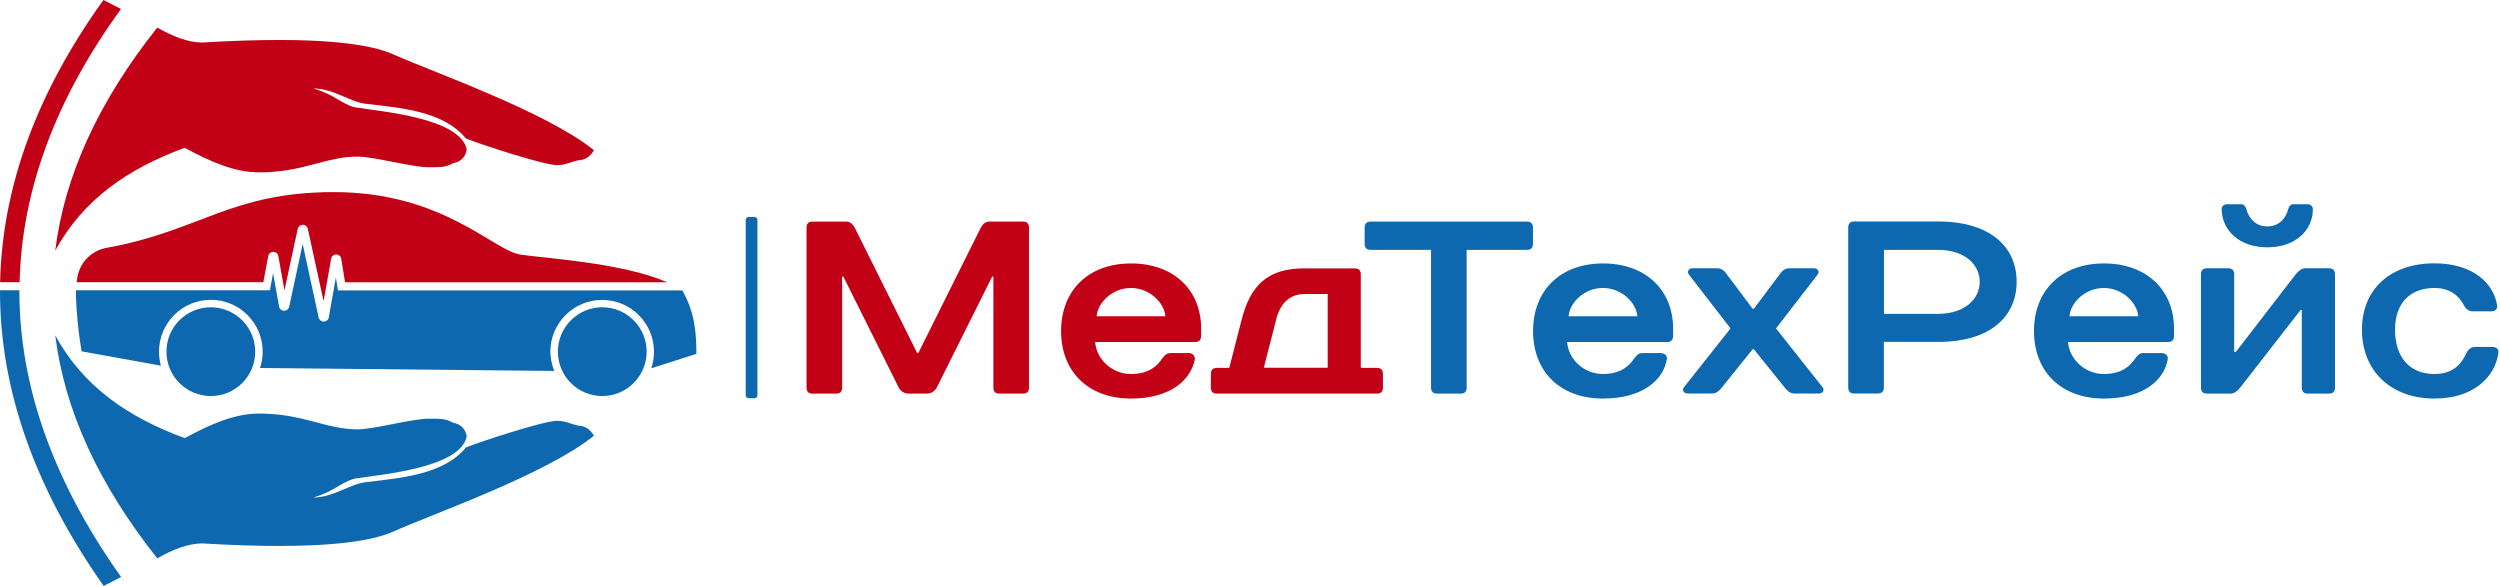 <svg width="256" height="60" viewBox="0 0 256 60" fill="none" xmlns="http://www.w3.org/2000/svg">
<g clip-path="url(#clip0)">
<path fill-rule="evenodd" clip-rule="evenodd" d="M37.491 10.627C35.92 10.492 34.169 9.056 32.071 9.056C34.282 9.684 34.843 10.582 36.313 10.986C39.107 11.434 47.074 12.063 47.792 15.295C47.691 16.002 47.242 16.574 46.401 16.708C45.649 17.135 45.155 17.124 43.887 17.124C42.159 17.124 38.31 16.035 36.627 16.035C33.328 16.035 31.084 17.651 26.528 17.651C24.025 17.651 21.523 16.551 18.92 15.137C13.186 17.225 8.484 20.423 5.656 25.674C6.599 17.988 10.1 10.38 16.103 2.828C17.73 3.748 19.279 4.354 20.715 4.354C33.002 3.624 38.052 4.567 40.296 5.577C44.358 7.395 55.961 11.446 60.82 15.384C60.461 16.013 59.889 16.417 59.182 16.417C58.475 16.585 57.846 16.91 57.05 16.91C55.636 16.899 49.116 14.745 47.714 14.184C45.391 11.334 40.902 11.042 37.491 10.627Z" fill="#C20016"/>
<path fill-rule="evenodd" clip-rule="evenodd" d="M56.746 37.984L26.628 37.681C26.808 37.154 26.898 36.593 26.898 36.009C26.898 33.08 24.519 30.701 21.59 30.701C18.662 30.701 16.283 33.08 16.283 36.009C16.283 36.503 16.35 36.985 16.473 37.445L8.349 35.975C8.024 34.023 7.822 32.025 7.766 29.994L7.788 29.725H27.639L27.964 27.975L28.581 31.397C28.604 31.532 28.671 31.633 28.772 31.711C28.862 31.779 28.985 31.823 29.097 31.823C29.209 31.823 29.333 31.779 29.423 31.711C29.512 31.633 29.591 31.532 29.613 31.408L30.994 24.979L32.632 32.519C32.654 32.643 32.733 32.744 32.823 32.822C32.912 32.889 33.025 32.934 33.148 32.934C33.26 32.934 33.384 32.889 33.474 32.822C33.575 32.744 33.642 32.643 33.664 32.508L34.394 28.412L34.607 29.736H69.864C71.098 31.88 71.311 33.888 71.311 36.233L66.688 37.715C66.868 37.187 66.969 36.615 66.969 36.02C66.969 33.091 64.59 30.712 61.661 30.712C58.733 30.712 56.354 33.091 56.354 36.02C56.376 36.705 56.511 37.378 56.746 37.984Z" fill="#0D68B0"/>
<path fill-rule="evenodd" clip-rule="evenodd" d="M68.325 28.906H35.335L34.942 26.493C34.92 26.359 34.852 26.247 34.751 26.168C34.662 26.101 34.549 26.056 34.426 26.056C34.303 26.056 34.19 26.101 34.1 26.168C33.999 26.247 33.932 26.348 33.91 26.482L33.136 30.836L31.52 23.43C31.497 23.306 31.419 23.206 31.329 23.127C31.239 23.06 31.127 23.015 31.003 23.015C30.891 23.015 30.768 23.06 30.678 23.127C30.588 23.206 30.51 23.306 30.487 23.43L29.13 29.736L28.501 26.213C28.479 26.078 28.411 25.977 28.31 25.899C28.221 25.831 28.097 25.786 27.985 25.786C27.873 25.786 27.749 25.831 27.66 25.899C27.558 25.977 27.491 26.078 27.469 26.213L26.964 28.895H7.865L7.876 28.738C8.022 27.032 9.257 25.674 10.94 25.371C20.399 23.688 23.631 19.671 34.19 19.671C45.333 19.671 50.495 25.629 53.266 26.067C55.735 26.448 63.691 26.886 68.325 28.906Z" fill="#C20016"/>
<path fill-rule="evenodd" clip-rule="evenodd" d="M26.134 36.009C26.134 38.523 24.103 40.554 21.59 40.554C19.076 40.554 17.045 38.523 17.045 36.009C17.045 33.495 19.076 31.464 21.59 31.464C24.103 31.476 26.134 33.507 26.134 36.009Z" fill="#0D68B0"/>
<path d="M61.672 40.554C64.181 40.554 66.216 38.519 66.216 36.009C66.216 33.499 64.181 31.464 61.672 31.464C59.162 31.464 57.127 33.499 57.127 36.009C57.127 38.519 59.162 40.554 61.672 40.554Z" fill="#0D68B0"/>
<path fill-rule="evenodd" clip-rule="evenodd" d="M37.491 49.373C35.92 49.508 34.169 50.944 32.071 50.944C34.282 50.316 34.843 49.418 36.313 49.014C39.107 48.566 47.074 47.937 47.792 44.705C47.691 43.998 47.242 43.426 46.401 43.292C45.649 42.865 45.155 42.876 43.887 42.876C42.159 42.876 38.31 43.965 36.627 43.965C33.328 43.965 31.084 42.349 26.528 42.349C24.025 42.349 21.523 43.449 18.92 44.862C13.186 42.775 8.484 39.577 5.656 34.326C6.599 42.001 10.1 49.609 16.103 57.172C17.73 56.252 19.279 55.646 20.715 55.646C33.002 56.376 38.052 55.433 40.296 54.423C44.358 52.605 55.961 48.554 60.82 44.616C60.461 43.987 59.889 43.583 59.182 43.583C58.475 43.415 57.846 43.09 57.05 43.09C55.636 43.101 49.116 45.255 47.714 45.816C45.391 48.655 40.902 48.947 37.491 49.373Z" fill="#0D68B0"/>
<path fill-rule="evenodd" clip-rule="evenodd" d="M2.009 28.895C2.222 19.514 5.678 10.166 12.389 0.92L10.593 0C3.748 9.516 0.225 19.177 0.012 28.895H2.009Z" fill="#C20016"/>
<path fill-rule="evenodd" clip-rule="evenodd" d="M12.949 59.843C5.644 49.822 1.986 39.791 1.986 29.826C1.986 29.792 1.986 29.759 1.986 29.725H0C0 29.759 0 29.792 0 29.826C0 39.88 3.546 49.957 10.615 60L12.388 59.091C12.579 59.338 12.77 59.596 12.949 59.843Z" fill="#0D68B0"/>
<path fill-rule="evenodd" clip-rule="evenodd" d="M76.664 22.218H77.259C77.427 22.218 77.562 22.353 77.562 22.521V40.475C77.562 40.643 77.427 40.778 77.259 40.778H76.664C76.496 40.778 76.361 40.643 76.361 40.475V22.521C76.361 22.353 76.496 22.218 76.664 22.218Z" fill="#0D68B0"/>
<path fill-rule="evenodd" clip-rule="evenodd" d="M94.92 40.307C95.425 40.307 95.795 39.959 95.93 39.678L101.597 28.322H101.72V39.678C101.72 40.105 101.922 40.307 102.348 40.307H104.739C105.165 40.307 105.367 40.105 105.367 39.678V23.318C105.367 22.891 105.165 22.689 104.739 22.689H101.339C100.834 22.689 100.609 23.015 100.43 23.318L94.034 36.155H93.921L87.525 23.318C87.346 23.015 87.121 22.689 86.616 22.689H83.216C82.79 22.689 82.588 22.891 82.588 23.318V39.678C82.588 40.105 82.79 40.307 83.216 40.307H85.606C86.033 40.307 86.235 40.105 86.235 39.678V28.322H86.358L92.025 39.678C92.148 39.959 92.53 40.307 93.035 40.307H94.92ZM115.814 29.489C117.699 29.489 119.214 30.971 119.337 32.385H112.291C112.414 30.971 113.906 29.489 115.814 29.489ZM115.814 40.812C119.966 40.812 121.952 38.825 122.356 36.783C122.356 36.402 122.109 36.155 121.728 36.155H119.842C119.461 36.155 119.236 36.402 118.956 36.783C118.552 37.389 117.722 38.298 115.814 38.298C113.828 38.298 112.268 36.761 112.145 35.022H122.367C122.794 35.022 122.996 34.819 122.996 34.393V33.641C122.996 29.736 120.224 26.976 115.825 26.976C111.415 26.976 108.655 29.77 108.655 33.899C108.655 38.029 111.415 40.812 115.814 40.812ZM140.983 40.307C141.41 40.307 141.612 40.105 141.612 39.678V38.298C141.612 37.872 141.41 37.67 140.983 37.67H139.345V28.109C139.345 27.683 139.143 27.481 138.717 27.481H133.555C129.784 27.481 128.023 29.243 127.136 32.766L125.879 37.67H124.623C124.196 37.67 123.994 37.872 123.994 38.298V39.678C123.994 40.105 124.196 40.307 124.623 40.307H140.983ZM130.671 32.755C131.052 31.116 132.051 30.107 133.566 30.107H135.956V37.658H129.414L130.671 32.755Z" fill="#C20016"/>
<path fill-rule="evenodd" clip-rule="evenodd" d="M206.505 28.85C206.505 25.326 203.856 22.678 198.448 22.678H189.886C189.46 22.678 189.258 22.88 189.258 23.306V39.667C189.258 40.093 189.46 40.295 189.886 40.295H192.276C192.703 40.295 192.905 40.093 192.905 39.667V35.01H198.437C203.856 35.022 206.505 32.373 206.505 28.85ZM150.174 25.584H156.346C156.772 25.584 156.974 25.383 156.974 24.956V23.318C156.974 22.891 156.772 22.689 156.346 22.689H140.367C139.94 22.689 139.738 22.891 139.738 23.318V24.956C139.738 25.383 139.94 25.584 140.367 25.584H146.538V39.678C146.538 40.105 146.74 40.307 147.167 40.307H149.557C149.983 40.307 150.185 40.105 150.185 39.678V25.584H150.174ZM164.144 29.489C166.03 29.489 167.545 30.971 167.668 32.385H160.621C160.744 30.971 162.226 29.489 164.144 29.489ZM164.144 40.812C168.296 40.812 170.35 38.837 170.686 36.783C170.754 36.413 170.44 36.155 170.058 36.155H168.173C167.791 36.155 167.556 36.402 167.286 36.783C166.871 37.378 166.052 38.298 164.144 38.298C162.158 38.298 160.599 36.761 160.475 35.022H170.698C171.124 35.022 171.326 34.819 171.326 34.393V33.641C171.326 29.736 168.554 26.976 164.156 26.976C159.746 26.976 156.985 29.77 156.985 33.899C156.985 38.029 159.735 40.812 164.144 40.812ZM183.243 27.47C182.716 27.47 182.458 27.795 182.233 28.098L179.596 31.622H179.473L176.836 28.098C176.611 27.795 176.353 27.47 175.826 27.47H173.312C172.908 27.47 172.729 27.829 172.931 28.098L177.206 33.63L172.426 39.667C172.213 39.936 172.426 40.295 172.807 40.295H175.321C175.803 40.295 176.106 39.948 176.331 39.667L179.473 35.762H179.596L182.738 39.667C182.963 39.948 183.265 40.295 183.748 40.295H186.262C186.643 40.295 186.856 39.936 186.643 39.667L181.863 33.63L186.138 28.098C186.351 27.829 186.161 27.47 185.757 27.47H183.243ZM198.448 25.584C201.22 25.584 202.723 27.122 202.723 28.861C202.723 30.6 201.208 32.138 198.448 32.138H192.916V25.584H198.448ZM215.437 29.489C217.322 29.489 218.837 30.971 218.96 32.385H211.913C212.037 30.971 213.529 29.489 215.437 29.489ZM215.437 40.812C219.589 40.812 221.642 38.837 221.979 36.783C222.035 36.413 221.732 36.155 221.35 36.155H219.465C219.084 36.155 218.848 36.402 218.59 36.783C218.175 37.378 217.356 38.298 215.448 38.298C213.462 38.298 211.902 36.761 211.767 35.022H221.99C222.416 35.022 222.618 34.819 222.618 34.393V33.641C222.618 29.736 219.847 26.976 215.448 26.976C211.038 26.976 208.278 29.77 208.278 33.899C208.278 38.029 211.038 40.812 215.437 40.812ZM228.779 36.031V28.098C228.779 27.672 228.577 27.47 228.15 27.47H226.007C225.581 27.47 225.379 27.672 225.379 28.098V39.678C225.379 40.105 225.581 40.307 226.007 40.307H228.397C228.779 40.307 229.116 40.049 229.407 39.678L235.579 31.745H235.702V39.678C235.702 40.105 235.904 40.307 236.331 40.307H238.474C238.9 40.307 239.102 40.105 239.102 39.678V28.098C239.102 27.672 238.9 27.47 238.474 27.47H236.084C235.702 27.47 235.366 27.728 235.074 28.098L228.958 36.031H228.779ZM232.179 25.326C235.096 25.326 236.836 23.542 236.836 21.421C236.836 21.141 236.611 20.916 236.331 20.916H234.816C234.535 20.916 234.389 21.141 234.311 21.421C234.042 22.409 233.357 23.183 232.168 23.183C230.989 23.183 230.305 22.398 230.024 21.421C229.946 21.141 229.8 20.916 229.519 20.916H228.005C227.724 20.916 227.5 21.141 227.5 21.421C227.522 23.542 229.25 25.326 232.179 25.326ZM249.291 26.965C244.713 26.965 241.863 29.658 241.863 33.765C241.863 37.917 244.758 40.812 249.291 40.812C253.342 40.812 255.497 38.556 255.833 36.155C255.889 35.728 255.631 35.526 255.205 35.526H253.443C253.062 35.526 252.736 35.773 252.557 36.155C252.052 37.288 251.176 38.298 249.28 38.298C246.733 38.298 245.252 36.559 245.252 33.765C245.252 30.948 246.89 29.489 249.28 29.489C251.064 29.489 251.906 30.488 252.299 31.251C252.489 31.622 252.804 31.88 253.185 31.88H255.07C255.497 31.88 255.766 31.678 255.699 31.251C255.373 29.097 253.32 26.965 249.291 26.965Z" fill="#0D68B0"/>
</g>
<defs>
<clipPath id="clip0">
<rect width="255.844" height="60" fill="white"/>
</clipPath>
</defs>
</svg>
